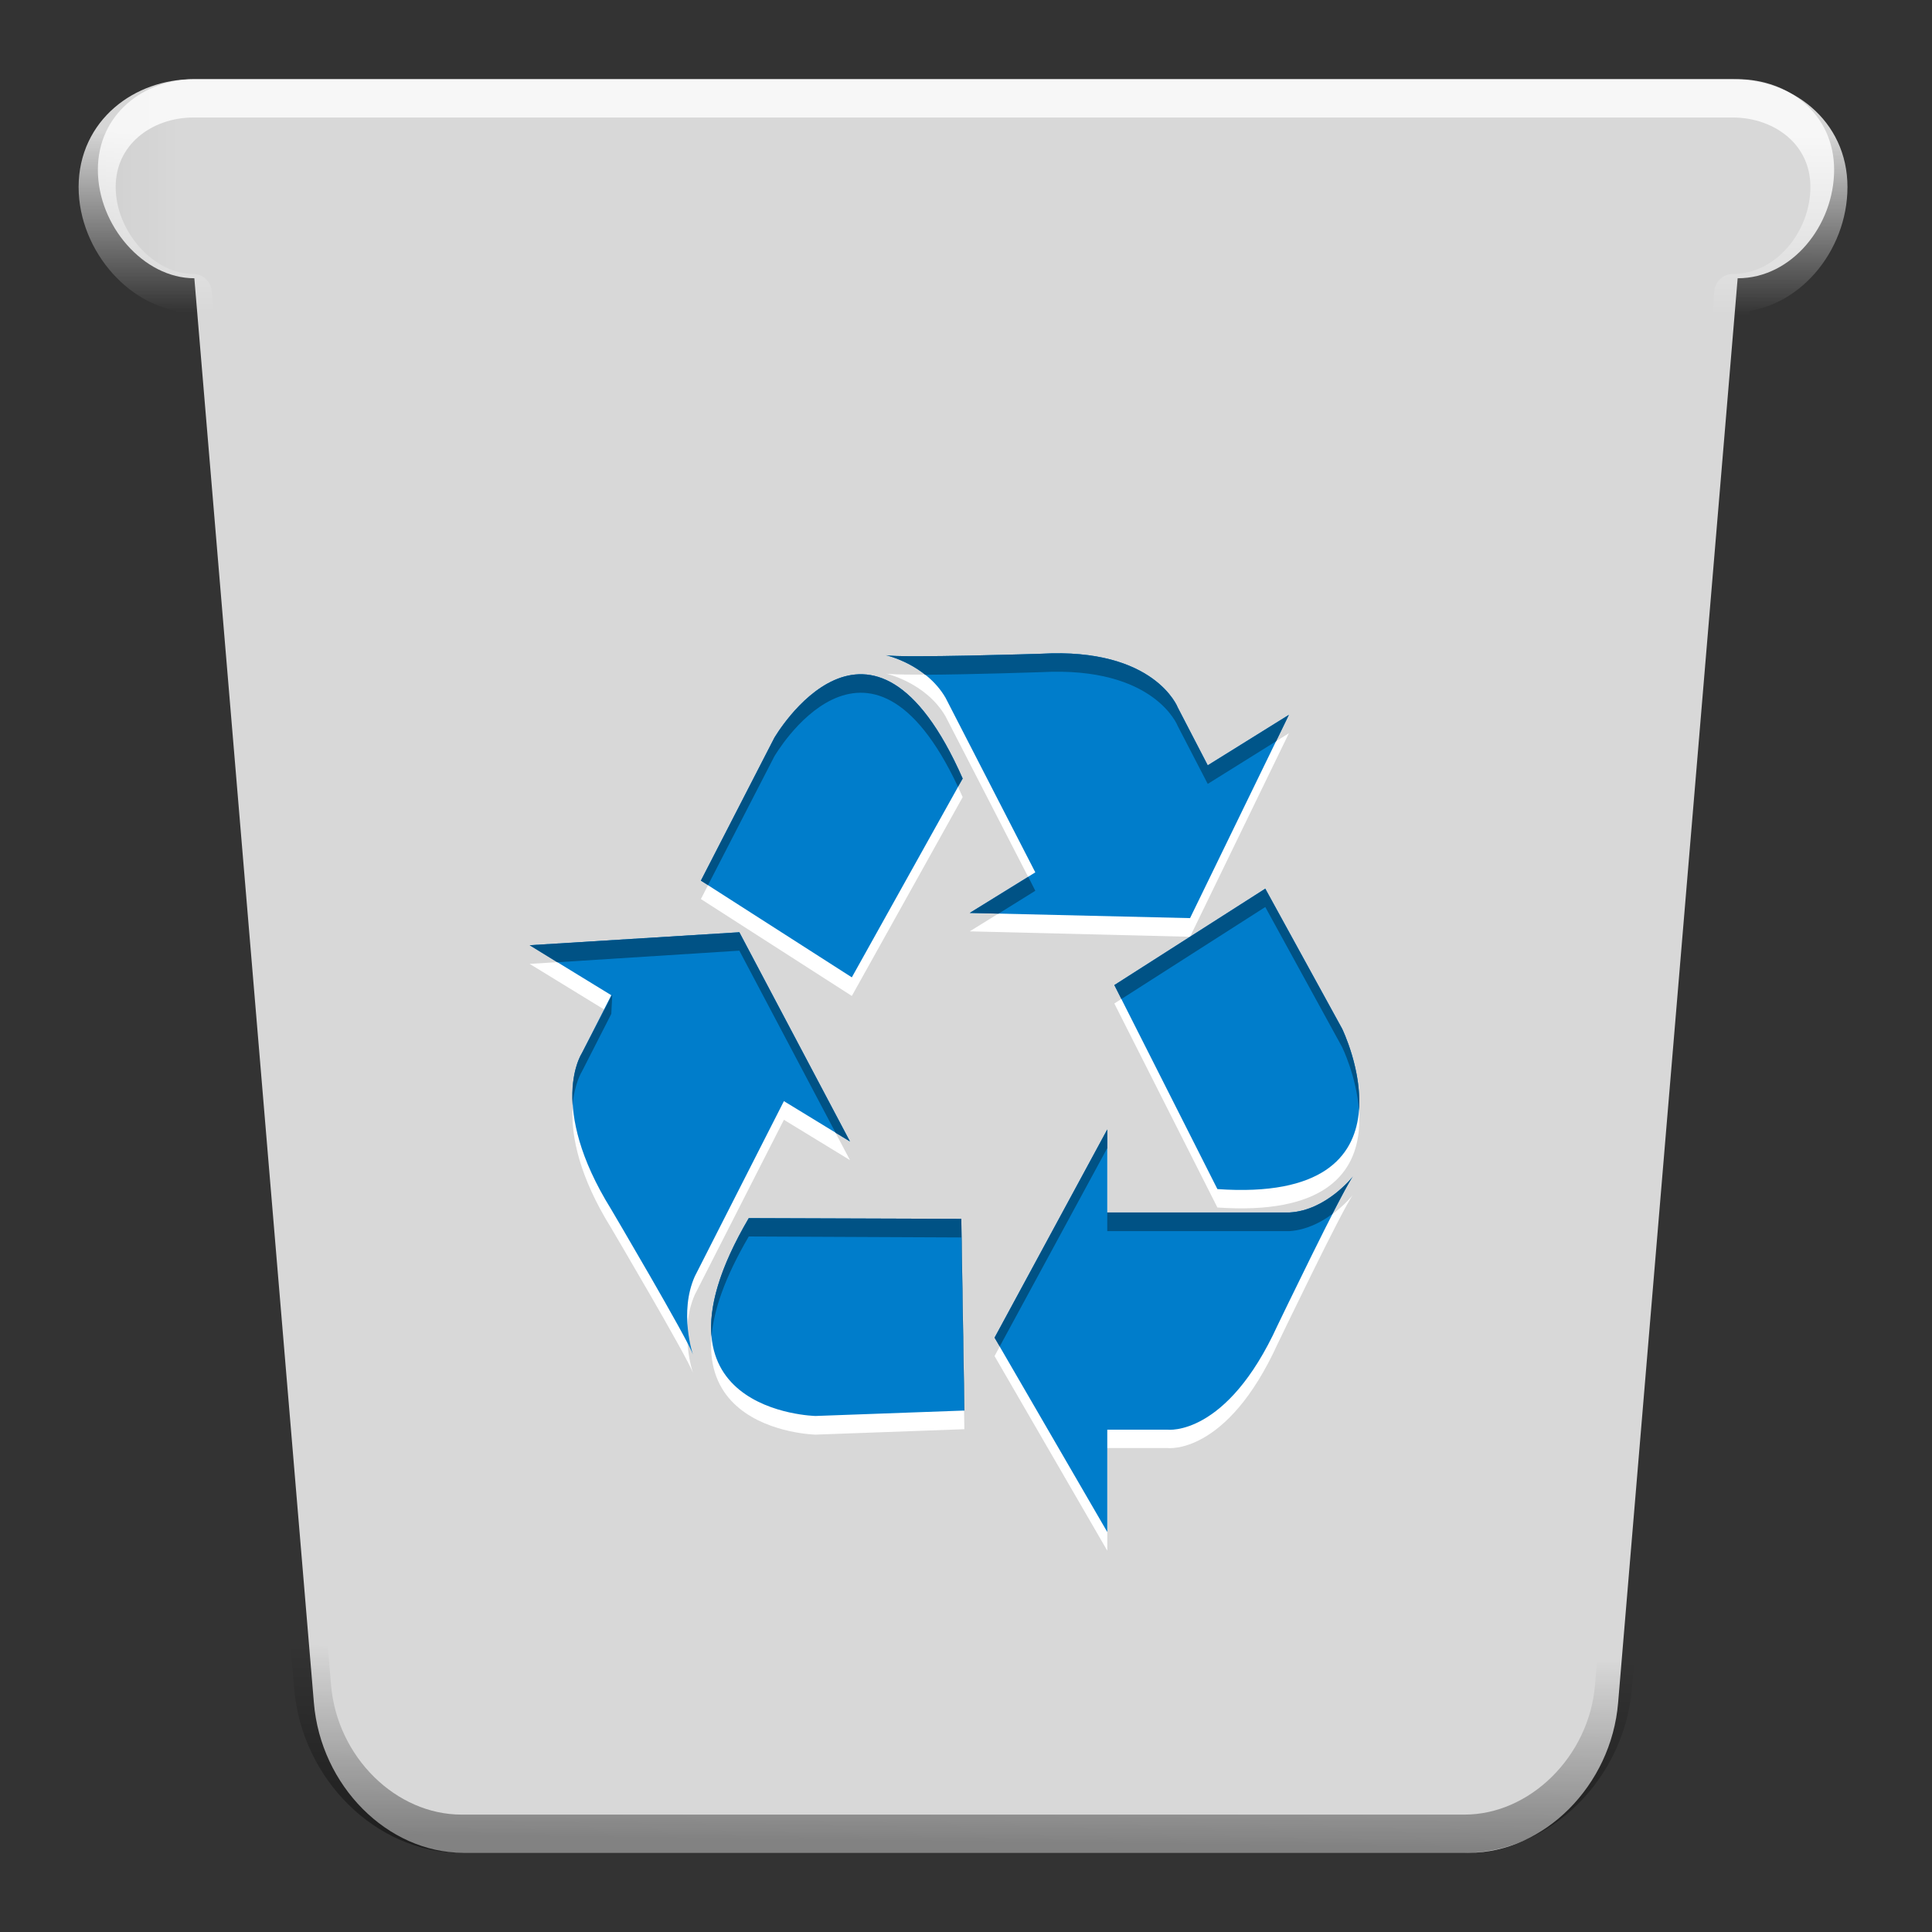
<svg xmlns="http://www.w3.org/2000/svg" xmlns:xlink="http://www.w3.org/1999/xlink" width="32px" height="32px" viewBox="0 0 32 32" version="1.1">
<rect x="0" y="0" width="32" height="32" fill="#333333" stroke="none"/>
<defs>
<filter id="alpha" filterUnits="objectBoundingBox" x="0%" y="0%" width="100%" height="100%">
  <feColorMatrix type="matrix" in="SourceGraphic" values="0 0 0 0 1 0 0 0 0 1 0 0 0 0 1 0 0 0 1 0"/>
</filter>
<mask id="mask0">
  <g filter="url(#alpha)">
<rect x="0" y="0" width="32" height="32" style="fill:rgb(0%,0%,0%);fill-opacity:0.9;stroke:none;"/>
  </g>
</mask>
<linearGradient id="linear0" gradientUnits="userSpaceOnUse" x1="17.426" y1="136" x2="238.574" y2="136" gradientTransform="matrix(0.013,0,0,0.013,-0.13,-0.321)">
<stop offset="0" style="stop-color:rgb(83.922%,83.922%,83.922%);stop-opacity:1;"/>
<stop offset="1" style="stop-color:rgb(91.765%,91.765%,91.765%);stop-opacity:1;"/>
</linearGradient>
<clipPath id="clip1">
  <rect x="0" y="0" width="32" height="32"/>
</clipPath>
<g id="surface5" clip-path="url(#clip1)">
<path style=" stroke:none;fill-rule:evenodd;fill:url(#linear0);" d="M 5.199 28.203 C 5.312 29.578 6.418 30.688 7.672 30.688 L 24.328 30.688 C 25.574 30.688 26.688 29.574 26.801 28.203 L 28.781 4.609 C 29.684 4.609 30.379 3.73 30.379 2.812 C 30.379 1.887 29.621 1.312 28.781 1.312 L 3.219 1.312 C 2.383 1.312 1.621 1.891 1.621 2.812 C 1.621 3.738 2.379 4.609 3.219 4.609 Z M 5.199 28.203 "/>
</g>
<mask id="mask1">
  <g filter="url(#alpha)">
<rect x="0" y="0" width="32" height="32" style="fill:rgb(0%,0%,0%);fill-opacity:0.8;stroke:none;"/>
  </g>
</mask>
<linearGradient id="linear1" gradientUnits="userSpaceOnUse" x1="130.786" y1="46.67" x2="130.75" y2="66.303" >
<stop offset="0" style="stop-color:rgb(100%,100%,100%);stop-opacity:1;"/>
<stop offset="1" style="stop-color:rgb(100%,100%,100%);stop-opacity:0;"/>
</linearGradient>
<clipPath id="clip2">
  <rect x="0" y="0" width="32" height="32"/>
</clipPath>
<g id="surface8" clip-path="url(#clip2)">
<path style="fill:none;stroke-width:4.148;stroke-linecap:round;stroke-linejoin:round;stroke:url(#linear1);stroke-miterlimit:4;" d="M 55.209 214.941 C 55.972 223.75 63.423 230.848 71.873 230.848 L 184.127 230.848 C 192.525 230.848 200.028 223.725 200.791 214.941 L 214.138 64.07 C 220.219 64.07 224.905 58.453 224.905 52.58 C 224.905 46.657 219.798 42.98 214.138 42.98 L 41.862 42.98 C 36.228 42.98 31.095 46.682 31.095 52.58 C 31.095 58.478 36.202 64.07 41.862 64.07 Z M 55.209 214.941 " transform="matrix(0.148,0,0,0.153,-2.993,-4.947)"/>
</g>
<mask id="mask2">
  <g filter="url(#alpha)">
<rect x="0" y="0" width="32" height="32" style="fill:rgb(0%,0%,0%);fill-opacity:0.4;stroke:none;"/>
  </g>
</mask>
<linearGradient id="linear2" gradientUnits="userSpaceOnUse" x1="124.486" y1="231.858" x2="124.729" y2="211.178" >
<stop offset="0" style="stop-color:rgb(0%,0%,0%);stop-opacity:1;"/>
<stop offset="1" style="stop-color:rgb(0%,0%,0%);stop-opacity:0;"/>
</linearGradient>
<clipPath id="clip3">
  <rect x="0" y="0" width="32" height="32"/>
</clipPath>
<g id="surface11" clip-path="url(#clip3)">
<path style="fill:none;stroke-width:4.148;stroke-linecap:round;stroke-linejoin:round;stroke:url(#linear2);stroke-miterlimit:4;" d="M 55.209 214.941 C 55.972 223.75 63.423 230.848 71.873 230.848 L 184.127 230.848 C 192.525 230.848 200.028 223.725 200.791 214.941 L 214.138 64.07 C 220.219 64.07 224.905 58.453 224.905 52.58 C 224.905 46.657 219.798 42.98 214.138 42.98 L 41.862 42.98 C 36.228 42.98 31.095 46.682 31.095 52.58 C 31.095 58.478 36.202 64.07 41.862 64.07 Z M 55.209 214.941 " transform="matrix(0.148,0,0,0.153,-2.993,-4.947)"/>
</g>
</defs>
<g id="surface1">
<use xlink:href="#surface5" mask="url(#mask0)"/>
<path style=" stroke:none;fill-rule:evenodd;fill:rgb(100%,100%,100%);fill-opacity:1;" d="M 15.945 13.203 C 14.426 9.754 12.824 12.531 12.824 12.531 L 11.609 14.891 L 14.109 16.496 Z M 21.348 12.145 L 20.004 12.984 L 19.508 12.027 C 19.508 12.027 19.129 11.031 17.246 11.133 C 17.246 11.133 14.914 11.207 14.672 11.156 C 14.672 11.156 15.332 11.301 15.66 11.863 L 17.148 14.754 L 16.062 15.426 L 19.711 15.516 Z M 12.402 20.48 C 10.516 23.699 13.508 23.762 13.508 23.762 L 15.973 23.672 L 15.922 20.496 Z M 8.773 15.965 L 10.125 16.793 L 9.637 17.75 C 9.637 17.75 9.062 18.629 10.121 20.336 C 10.121 20.336 11.391 22.488 11.477 22.738 C 11.477 22.738 11.242 22.047 11.508 21.445 L 12.984 18.547 L 14.078 19.215 L 12.246 15.746 Z M 20.164 20 C 23.645 20.242 22.23 17.344 22.23 17.344 L 20.957 15.023 L 18.457 16.621 Z M 16.473 22.461 L 18.34 19.016 L 18.34 20.391 L 21.363 20.391 C 21.973 20.352 22.41 19.789 22.41 19.789 C 22.25 19.992 21.16 22.262 21.16 22.262 C 20.316 24.109 19.34 23.984 19.34 23.984 L 18.34 23.984 L 18.34 25.684 Z M 16.473 22.461 "/>
<path style=" stroke:none;fill-rule:evenodd;fill:rgb(0%,49.02%,79.608%);fill-opacity:1;" d="M 15.945 12.895 C 14.426 9.449 12.824 12.223 12.824 12.223 L 11.609 14.586 L 14.109 16.188 Z M 21.348 11.84 L 20.004 12.676 L 19.508 11.719 C 19.508 11.719 19.129 10.723 17.246 10.828 C 17.246 10.828 14.914 10.902 14.672 10.852 C 14.672 10.852 15.332 10.996 15.66 11.555 L 17.148 14.449 L 16.062 15.121 L 19.711 15.207 Z M 12.402 20.176 C 10.516 23.391 13.508 23.453 13.508 23.453 L 15.973 23.363 L 15.922 20.188 Z M 8.773 15.656 L 10.125 16.484 L 9.637 17.445 C 9.637 17.445 9.062 18.32 10.121 20.027 C 10.121 20.027 11.391 22.18 11.477 22.434 C 11.477 22.434 11.242 21.738 11.508 21.141 L 12.984 18.238 L 14.078 18.906 L 12.246 15.441 Z M 20.164 19.695 C 23.645 19.938 22.23 17.039 22.23 17.039 L 20.957 14.719 L 18.457 16.316 Z M 16.473 22.156 L 18.34 18.707 L 18.34 20.082 L 21.363 20.082 C 21.973 20.047 22.41 19.484 22.41 19.484 C 22.25 19.688 21.16 21.953 21.16 21.953 C 20.316 23.801 19.34 23.68 19.34 23.68 L 18.34 23.68 L 18.34 25.375 Z M 16.473 22.156 "/>
<path style=" stroke:none;fill-rule:evenodd;fill:rgb(0%,32.157%,52.157%);fill-opacity:1;" d="M 22.066 20.109 C 22.23 19.793 22.363 19.543 22.41 19.484 C 22.41 19.484 21.973 20.047 21.363 20.082 L 18.34 20.082 L 18.34 18.707 L 16.473 22.156 L 16.559 22.301 L 18.34 19.016 L 18.34 20.391 L 21.363 20.391 C 21.641 20.371 21.887 20.242 22.066 20.109 Z M 22.066 20.109 "/>
<path style=" stroke:none;fill-rule:evenodd;fill:rgb(0%,32.157%,52.157%);fill-opacity:1;" d="M 22.508 18.391 C 22.562 17.719 22.23 17.039 22.23 17.039 L 20.957 14.719 L 18.457 16.316 L 18.574 16.547 L 20.957 15.023 L 22.23 17.344 C 22.23 17.344 22.469 17.832 22.508 18.391 Z M 22.508 18.391 "/>
<path style=" stroke:none;fill-rule:evenodd;fill:rgb(0%,32.157%,52.157%);fill-opacity:1;" d="M 11.785 22.137 C 11.742 21.668 11.898 21.035 12.402 20.176 L 15.922 20.188 L 15.973 23.363 L 15.969 23.363 L 15.922 20.496 L 12.402 20.48 C 12 21.168 11.82 21.707 11.785 22.137 Z M 11.785 22.137 "/>
<path style=" stroke:none;fill-rule:evenodd;fill:rgb(0%,32.157%,52.157%);fill-opacity:1;" d="M 16.539 15.133 L 17.148 14.754 L 17.031 14.523 L 16.062 15.121 Z M 16.539 15.133 "/>
<path style=" stroke:none;fill-rule:evenodd;fill:rgb(0%,32.157%,52.157%);fill-opacity:1;" d="M 9.637 17.445 C 9.637 17.445 9.445 17.734 9.484 18.305 C 9.516 17.938 9.637 17.75 9.637 17.75 L 10.125 16.793 L 10.141 16.473 Z M 9.637 17.445 "/>
<path style=" stroke:none;fill-rule:evenodd;fill:rgb(0%,32.157%,52.157%);fill-opacity:1;" d="M 11.727 14.66 L 11.609 14.586 L 12.824 12.223 C 12.824 12.223 14.426 9.449 15.945 12.895 L 15.867 13.031 C 14.371 9.848 12.824 12.531 12.824 12.531 Z M 11.727 14.66 "/>
<path style=" stroke:none;fill-rule:evenodd;fill:rgb(0%,32.157%,52.157%);fill-opacity:1;" d="M 12.246 15.441 L 14.078 18.906 L 13.84 18.762 L 12.246 15.746 L 9.23 15.938 L 8.773 15.656 Z M 12.246 15.441 "/>
<path style=" stroke:none;fill-rule:evenodd;fill:rgb(0%,33.333%,53.725%);fill-opacity:1;" d="M 15.324 11.176 C 15.012 10.926 14.672 10.852 14.672 10.852 C 14.914 10.902 17.246 10.828 17.246 10.828 C 19.129 10.723 19.508 11.719 19.508 11.719 L 20.004 12.676 L 21.348 11.84 L 21.137 12.277 L 20.004 12.984 L 19.508 12.027 C 19.508 12.027 19.129 11.031 17.246 11.133 C 17.246 11.133 16.094 11.172 15.324 11.176 Z M 15.324 11.176 "/>
<use xlink:href="#surface8" mask="url(#mask1)"/>
<use xlink:href="#surface11" mask="url(#mask2)"/>
</g>
</svg>
